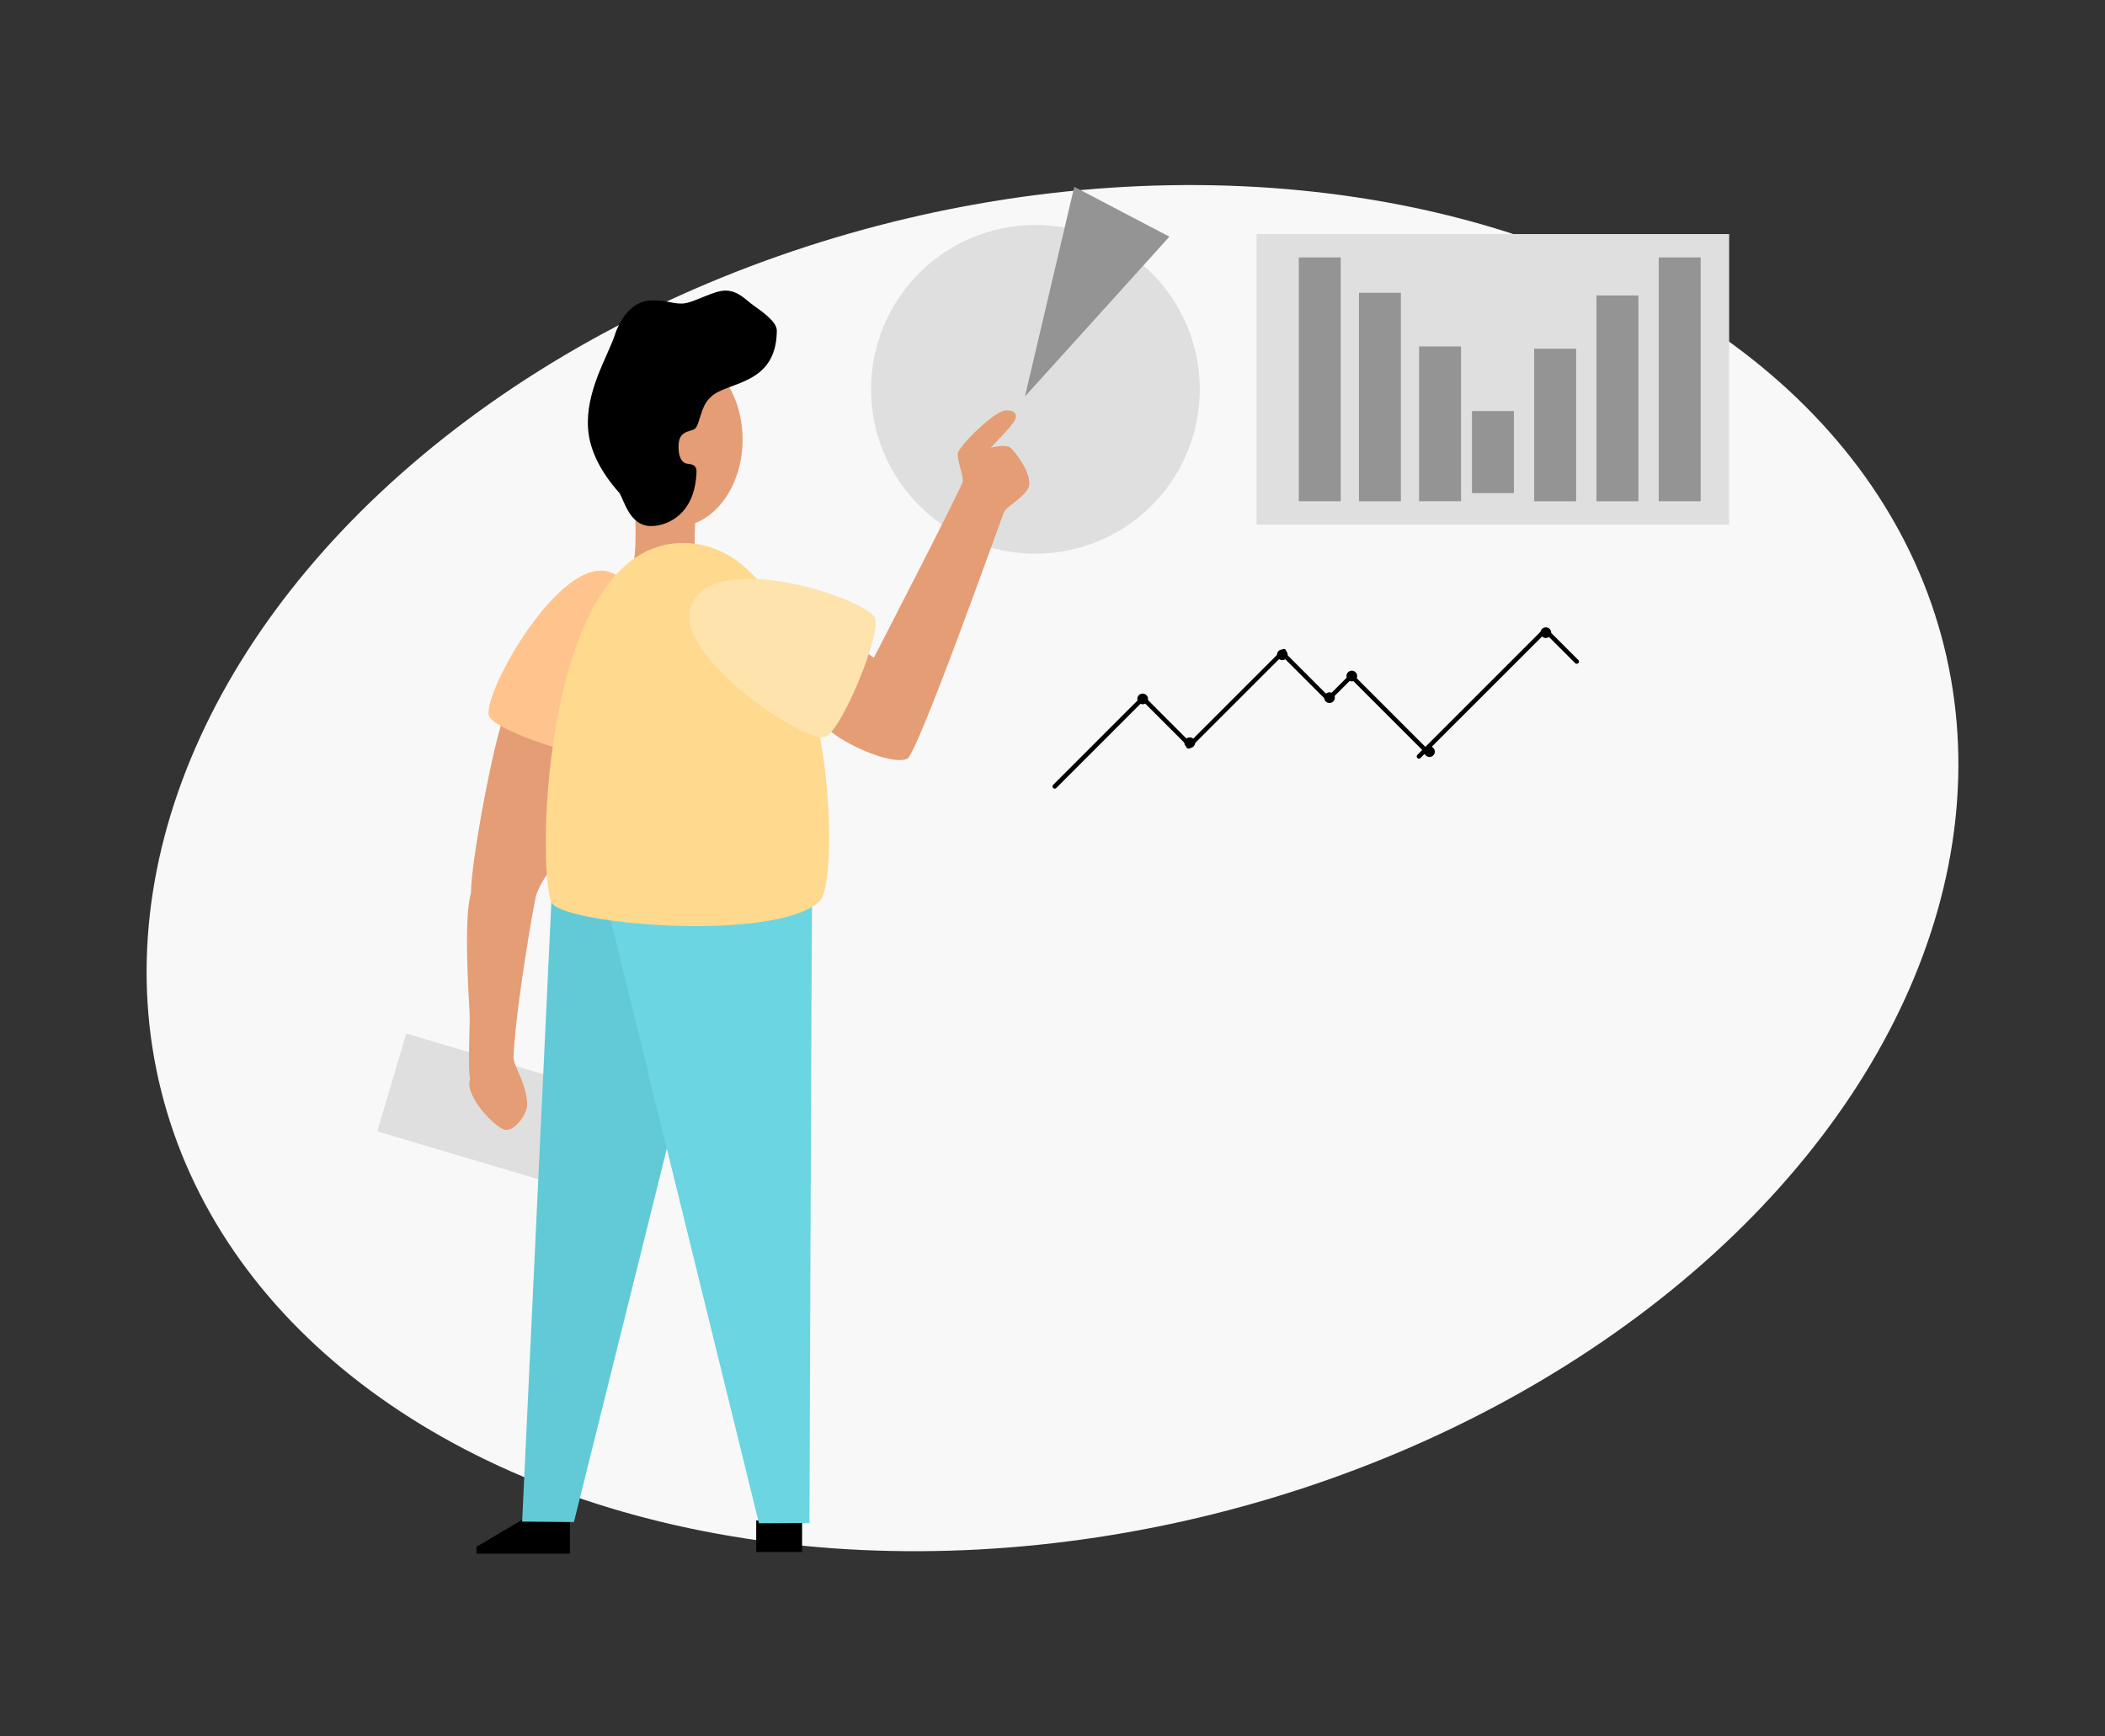 <svg xmlns="http://www.w3.org/2000/svg" width="474.279" height="391.244" viewBox="0 0 474.279 391.244"><rect x="0" y="0" width="474.279" height="391.244" fill="#333333" stroke="none"/><g transform="translate(50 -81.378)"><ellipse cx="207" cy="150" rx="207" ry="150" transform="translate(-50 181.533) rotate(-14)" fill="#f8f8f8"/><g transform="translate(-211.43 -219.273)"><path d="M513.13,399.511a37.031,37.031,0,1,1,37.029,37.031,37.031,37.031,0,0,1-37.029-37.031Z" transform="translate(-155.437 -11.127)" fill="#dfdfdf"/><path d="M308.5,1055.12l-10.778,6.353v1.565h21.051v-7.918Z" transform="translate(-28.927 -412.288)"/><path d="M449.18,1056.12h10.334v7.111H449.18Z" transform="translate(-117.367 -412.852)"/><path d="M252.97,797.1,291.4,808.51l-6.54,22.054L246.43,819.154Z" transform="translate(0 -263.559)" fill="#dfdfdf"/><path d="M328.224,719.87,321.3,866.738l11.668.1,23.911-96.111-.571-47.818Z" transform="translate(-42.225 -223.212)" fill="#61cad6"/><path d="M414.644,717.618c-.187,4.177-.667,147.456-.667,147.456l-11.38.083L367.21,721.224S414.84,713.446,414.644,717.618Z" transform="translate(-70.166 -221.249)" fill="#6bd5e1"/><path d="M301.677,626.195c-2.363,3.985-8.023,34.053-7.97,41.086-1.823,6.3-.344,25.245-.3,27.757s-.436,11.908.1,14.219c-1.43,3.645,5.8,11.223,8.018,11.419s4.822-3.689,4.822-5.564c0-4.77-3.109-8.8-3.052-10.774.3-9.841,4.578-34.938,5.119-36.625a17.99,17.99,0,0,1,3.889-6.3c1.526-1.33,2.263-30.6,2.263-30.6S302.937,624.071,301.677,626.195Z" transform="translate(-26.151 -165.432)" fill="#e49d75"/><path d="M383.187,508.726c0,1.238.759,12.6-.689,15.152s14.293,1.687,14.293-.244-.519-10.9.754-14.149S383.187,507.483,383.187,508.726Z" transform="translate(-78.745 -95.383)" fill="#e49d75"/><path d="M495.728,517.676l2.3,1.679s19.778-38.291,20.018-39.677-1.308-4.8-1.073-6.422,8.193-9.514,10.687-9.636,2.69,1.112,2.08,2.328-5.385,6.065-5.385,6.065,3.3-.911,4.46,0,5.537,6.754,3.894,9.309-4.8,3.833-5.415,5.354-19.411,54.367-21.718,55.409c-3.894,1.744-16.486-4.36-18.374-7.36S495.728,517.676,495.728,517.676Z" transform="translate(-139.722 -70.476)" fill="#e49d75"/><path d="M331.374,549.3c12.928,4.67,4.513,39.032.41,41.422-3.248,1.884-26.989-5.6-27.8-9.187C302.78,576.218,320.138,545.243,331.374,549.3Z" transform="translate(-32.426 -119.706)" fill="#ffc48e"/><path d="M364.325,535.55c33.194-.109,36.42,75.592,30.848,80.772-10.028,9.335-58.274,5.154-60.375.2C331.349,608.4,332.971,535.65,364.325,535.55Z" transform="translate(-49.117 -112.546)" fill="#ffd98e"/><path d="M414.539,558.876c5.725-12.492,39.272-1.247,41.3,3.052,1.609,3.4-7.848,26.431-11.472,26.941C438.978,589.611,409.56,569.733,414.539,558.876Z" transform="translate(-97.277 -122.081)" fill="#ffe3ad"/><path d="M371,447.953c0-10.848,6.71-19.643,14.99-19.643s14.99,8.794,14.99,19.643S394.27,467.6,385.99,467.6,371,458.8,371,447.953Z" transform="translate(-72.239 -48.254)" fill="#e49d75"/><path d="M359.623,427.41c-.549-8.2,4.19-15.814,5.877-20.6,1.456-4.6,4.36-8.023,8.11-8.2s4.8.772,7.295.68,6.837-2.917,9.662-2.917,4.513,2.019,6.257,3.283,5.346,3.645,5.332,5.742c-.074,12.61-11.6,11.415-14.951,15.038-2.276,1.914-2.416,6.383-3.554,7.111s-3.6.3-3.645,3.876c-.026,2.106.545,3.828,2.049,3.963s2.036.685,2.006,1.779c-.318,10.56-7.774,12.544-10.813,12.239-4.26-.4-5.468-5.6-6.518-7.382C362.7,437.526,359.963,432.564,359.623,427.41Z" transform="translate(-65.699 -30.241)"/><path d="M593.93,389.992l5.551-23.619,5.555-23.623,10.726,5.616,10.713,5.616-16.263,18.007Z" transform="translate(-201.567)" fill="#949494"/><path d="M724.7,367.17H831.166v65.472H724.7Z" transform="translate(-280.143 -13.773)" fill="#dfdfdf"/><path d="M739.43,379.23h9.448v54.938H739.43Z" transform="translate(-285.365 -20.574)" fill="#949494"/><path d="M771.6,397.5h9.448v46.989H771.6Z" transform="translate(-303.986 -30.878)" fill="#949494"/><path d="M803.78,425.22h9.448V460.1H803.78Z" transform="translate(-322.613 -46.512)" fill="#949494"/><path d="M836,462.83h9.444v18.5H836Z" transform="translate(-342.914 -69.559)" fill="#949494"/><path d="M868.13,426.4h9.448v34.389H868.13Z" transform="translate(-361.035 -47.177)" fill="#949494"/><path d="M900.31,398.91h9.457v46.375H900.31Z" transform="translate(-379.184 -31.673)" fill="#949494"/><path d="M932.49,379.23h9.444v54.938H932.49Z" transform="translate(-397.333 -20.574)" fill="#949494"/><path d="M609.3,636.388l20.013-20.018" transform="translate(-210.234 -158.523)" fill="none" stroke="#000" stroke-linecap="round" stroke-linejoin="round" stroke-width="1"/><path d="M681.08,613l21.483-21.478" transform="translate(-251.855 -144.145)" fill="none" stroke="#000" stroke-linecap="round" stroke-linejoin="round" stroke-width="1"/><path d="M756,609.23l4.67-4.67" transform="translate(-294.84 -151.484)" fill="none" stroke="#000" stroke-linecap="round" stroke-linejoin="round" stroke-width="1"/><path d="M808.57,609.695l27.905-27.9" transform="translate(-327.444 -138.588)" fill="none" stroke="#000" stroke-linecap="round" stroke-linejoin="round" stroke-width="1"/><path d="M655.35,615.61l10.722,10.726" transform="translate(-236.722 -157.956)" fill="none" stroke="#000" stroke-linecap="round" stroke-linejoin="round" stroke-width="1"/><path d="M730.42,592l10.63,10.63" transform="translate(-280.178 -144.287)" fill="none" stroke="#000" stroke-linecap="round" stroke-linejoin="round" stroke-width="1"/><path d="M767.34,604l17.994,17.994" transform="translate(-301.743 -151.329)" fill="none" stroke="#000" stroke-linecap="round" stroke-linejoin="round" stroke-width="1"/><path d="M874.2,580.21l6.941,6.937" transform="translate(-364.458 -137.42)" fill="none" stroke="#000" stroke-linecap="round" stroke-linejoin="round" stroke-width="1"/><path d="M652.73,614.869a1.2,1.2,0,1,1,1.2,1.2A1.2,1.2,0,0,1,652.73,614.869Z" transform="translate(-235.044 -156.726)"/><path d="M677.89,638.279a1.2,1.2,0,1,1,1.2,1.2A1.2,1.2,0,0,1,677.89,638.279Z" transform="translate(-249.599 -170.269)"/><path d="M727.39,591.289a1.2,1.2,0,1,1,1.195,1.2A1.2,1.2,0,0,1,727.39,591.289Z" transform="translate(-278.235 -143.086)"/><path d="M752.61,614.2a1.2,1.2,0,1,1,1.2,1.2A1.2,1.2,0,0,1,752.61,614.2Z" transform="translate(-292.824 -156.339)"/><path d="M764.53,602.639a1.2,1.2,0,1,1,1.2,1.2A1.2,1.2,0,0,1,764.53,602.639Z" transform="translate(-299.72 -149.651)"/><path d="M806.05,643.059a1.2,1.2,0,1,1,1.2,1.2,1.2,1.2,0,0,1-1.2-1.2Z" transform="translate(-323.739 -173.034)"/><path d="M871.41,579.449a1.2,1.2,0,1,1,1.2,1.2A1.2,1.2,0,0,1,871.41,579.449Z" transform="translate(-362.885 -136.236)"/></g></g></svg>